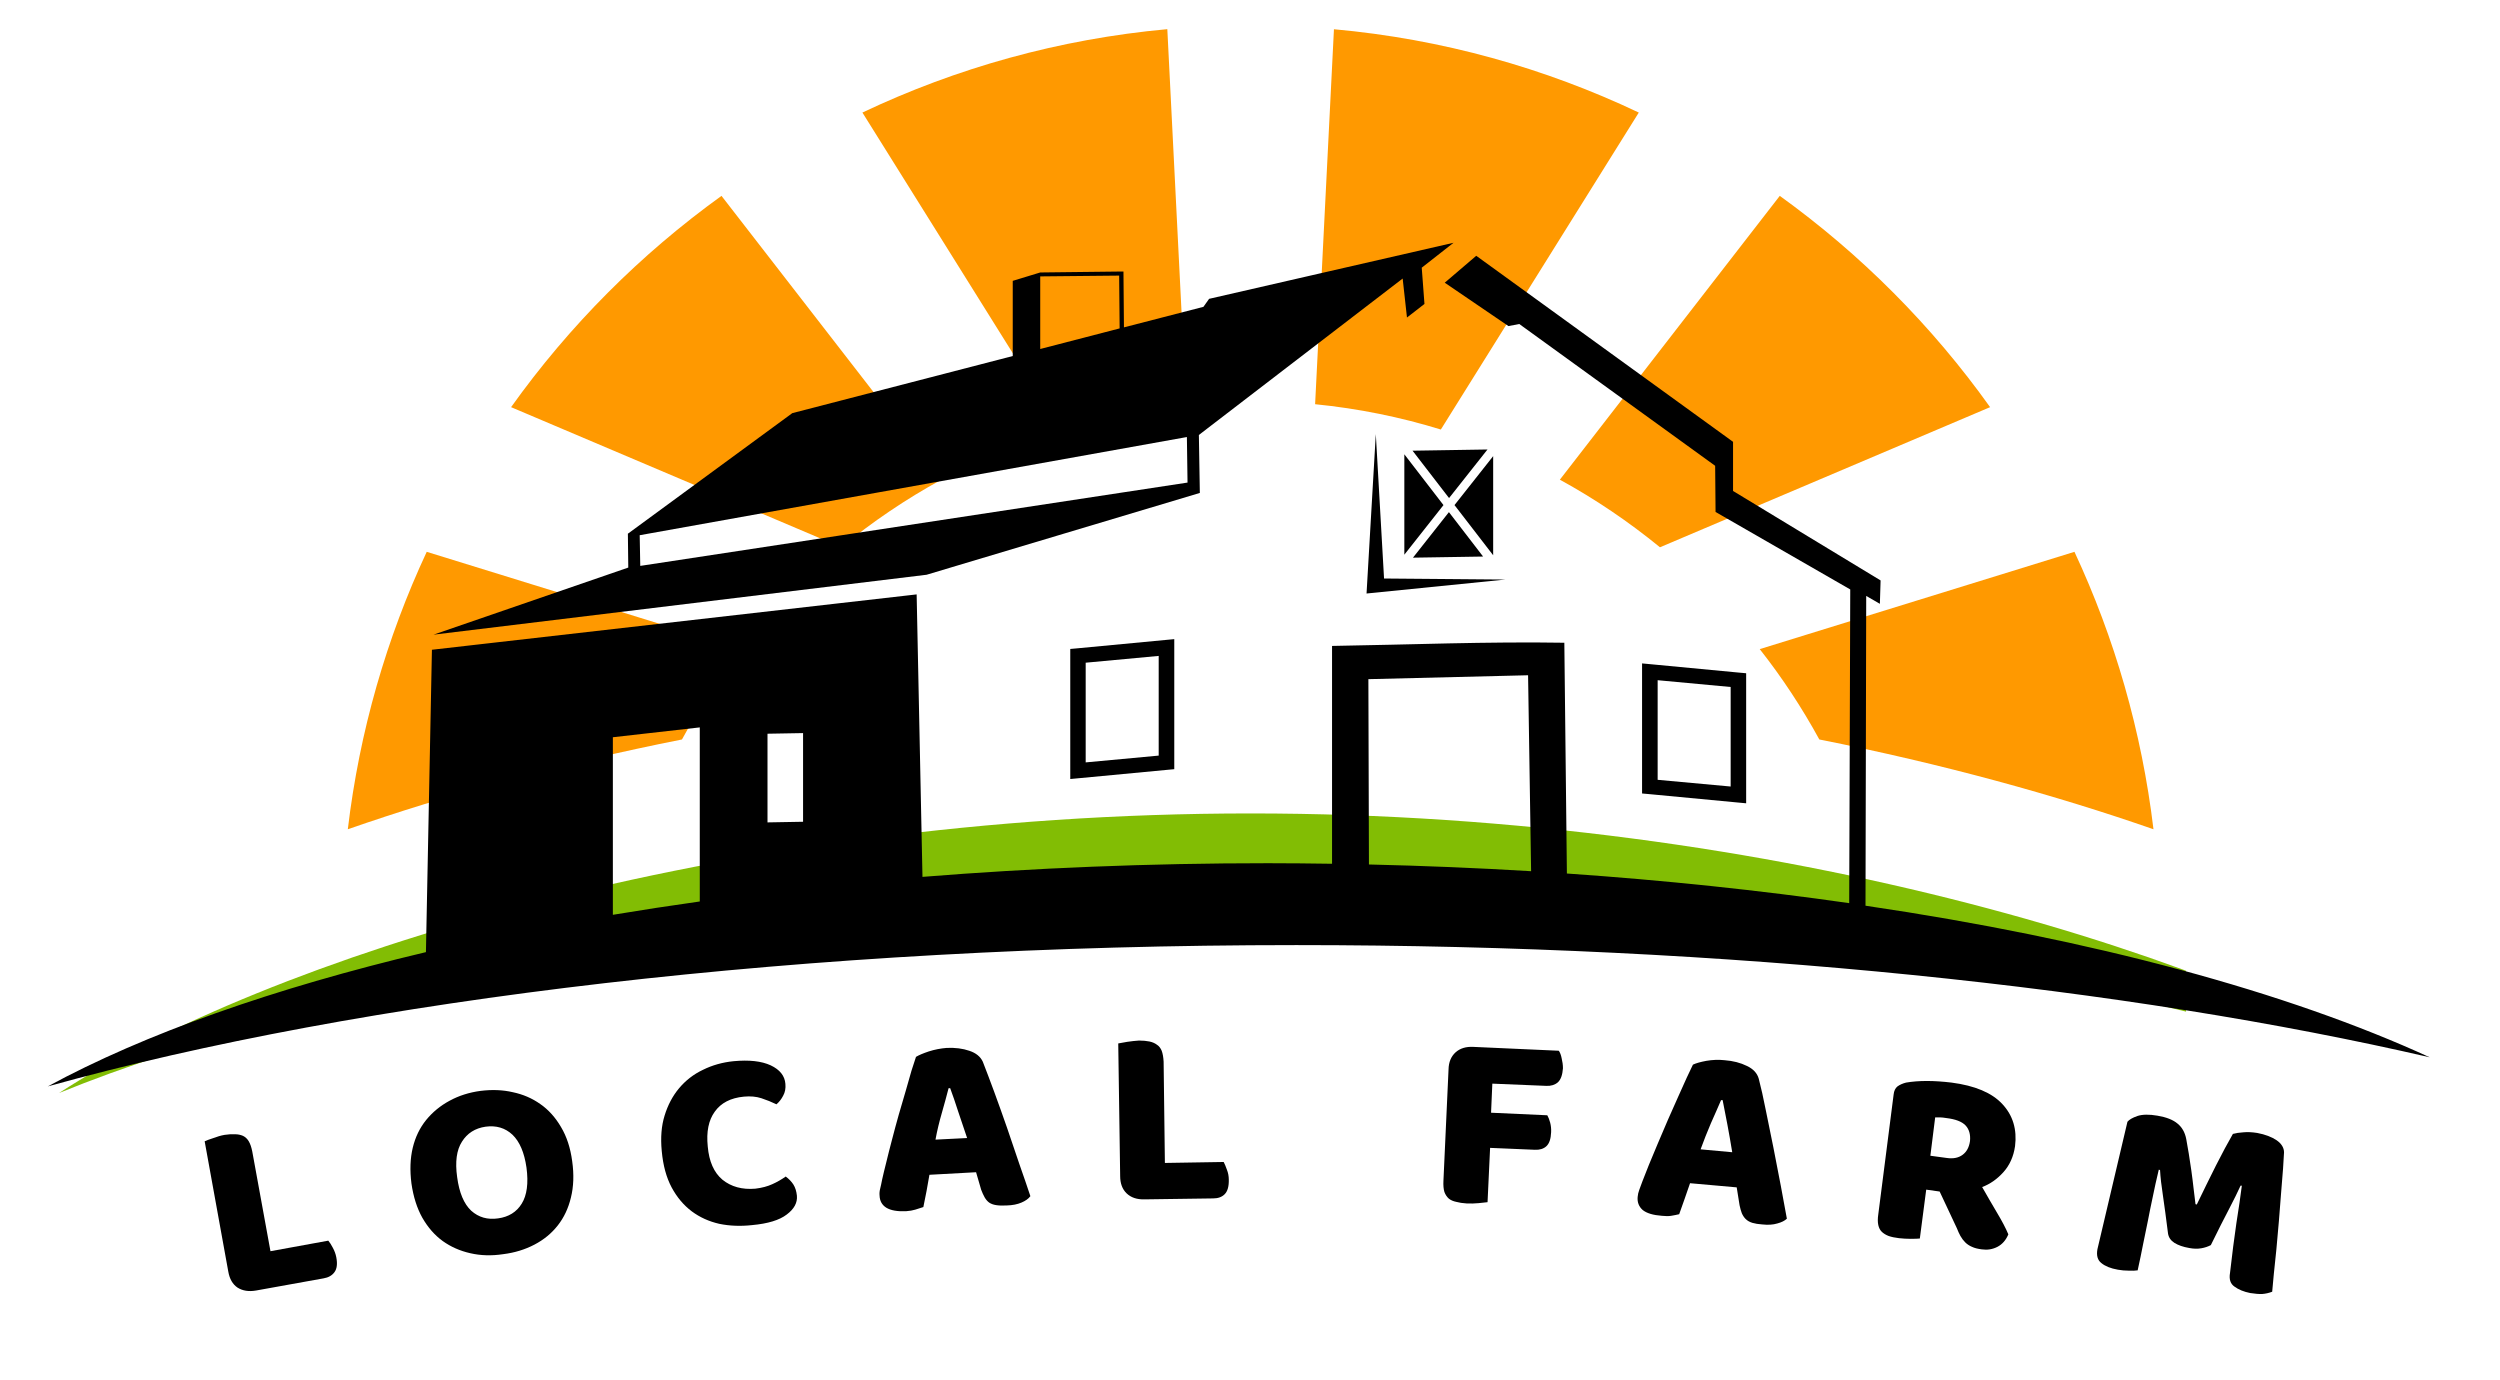 <svg xmlns="http://www.w3.org/2000/svg" xmlns:xlink="http://www.w3.org/1999/xlink" width="163" zoomAndPan="magnify" viewBox="0 0 122.25 67.5" height="90" preserveAspectRatio="xMidYMid meet" version="1.2"><defs><clipPath id="b15fcc0bae"><path d="M 17 1.43 L 106 1.43 L 106 41 L 17 41 Z M 17 1.43 "/></clipPath><clipPath id="8e739f06a3"><path d="M 2.855 39 L 106.898 39 L 106.898 53.453 L 2.855 53.453 Z M 2.855 39 "/></clipPath><clipPath id="edab08ee77"><path d="M 21 11.871 L 72 11.871 L 72 32 L 21 32 Z M 21 11.871 "/></clipPath><clipPath id="4ed5b6f894"><path d="M 2.273 12 L 118.875 12 L 118.875 53.133 L 2.273 53.133 Z M 2.273 12 "/></clipPath></defs><g id="5131369c9d"><g clip-rule="nonzero" clip-path="url(#b15fcc0bae)"><path style=" stroke:none;fill-rule:evenodd;fill:#ff9900;fill-opacity:1;" d="M 86.051 31.742 L 101.441 26.984 C 103.402 31.191 104.73 35.754 105.305 40.551 C 100.508 38.879 95 37.359 88.965 36.16 C 88.113 34.602 87.141 33.125 86.051 31.742 Z M 17.008 40.551 C 17.578 35.754 18.906 31.191 20.867 26.984 L 36.258 31.742 C 35.172 33.125 34.195 34.602 33.348 36.16 C 27.309 37.359 21.805 38.879 17.008 40.551 Z M 24.992 19.91 C 27.836 15.926 31.316 12.434 35.281 9.578 L 46.035 23.457 C 44.297 24.406 42.66 25.516 41.141 26.762 Z M 42.172 5.504 C 46.766 3.324 51.789 1.91 57.082 1.426 L 58.004 19.762 C 55.887 19.973 53.828 20.395 51.855 21 Z M 65.23 1.43 C 70.523 1.91 75.547 3.324 80.137 5.504 L 70.457 21.004 C 68.48 20.395 66.426 19.977 64.309 19.766 Z M 87.031 9.578 C 90.996 12.434 94.477 15.93 97.316 19.91 L 81.172 26.762 C 79.648 25.516 78.012 24.406 76.277 23.457 Z M 87.031 9.578 "/></g><g clip-rule="nonzero" clip-path="url(#8e739f06a3)"><path style=" stroke:none;fill-rule:evenodd;fill:#82bd04;fill-opacity:1;" d="M 2.887 53.449 C 12.906 46.938 35.227 39.777 61.156 39.777 C 87.082 39.777 109.406 46.938 119.426 53.449 C 106.738 48.277 85.375 44.363 61.156 44.363 C 36.938 44.363 15.574 48.277 2.887 53.449 Z M 2.887 53.449 "/></g><path style=" stroke:none;fill-rule:evenodd;fill:#000000;fill-opacity:1;" d="M 70.852 25.043 L 69.094 27.27 L 72.523 27.215 Z M 70.852 25.043 "/><g clip-rule="nonzero" clip-path="url(#edab08ee77)"><path style=" stroke:none;fill-rule:evenodd;fill:#000000;fill-opacity:1;" d="M 45.312 28.105 L 58.672 24.105 L 58.625 21.27 L 68.59 13.621 L 68.801 15.527 L 69.656 14.863 L 69.523 13.09 L 71.078 11.871 L 59.125 14.613 L 58.848 15.004 L 54.961 16.008 L 54.938 13.375 L 54.938 13.277 L 54.836 13.277 L 50.867 13.324 L 49.523 13.734 L 49.523 17.41 L 38.742 20.203 L 30.703 26.098 L 30.723 27.754 L 21.199 31.035 Z M 50.867 13.516 L 54.727 13.477 L 54.75 16.059 L 50.867 17.066 Z M 58.039 21.371 L 58.07 23.598 L 31.309 27.672 L 31.281 26.172 Z M 58.039 21.371 "/></g><path style=" stroke:none;fill-rule:evenodd;fill:#000000;fill-opacity:1;" d="M 68.672 27.125 L 70.586 24.699 L 68.672 22.215 Z M 68.672 27.125 "/><path style=" stroke:none;fill-rule:evenodd;fill:#000000;fill-opacity:1;" d="M 73.016 27.152 L 73.016 22.305 L 71.125 24.699 Z M 73.016 27.152 "/><path style=" stroke:none;fill-rule:evenodd;fill:#000000;fill-opacity:1;" d="M 70.859 24.355 L 72.738 21.98 L 69.074 22.039 Z M 70.859 24.355 "/><g clip-rule="nonzero" clip-path="url(#4ed5b6f894)"><path style=" stroke:none;fill-rule:evenodd;fill:#000000;fill-opacity:1;" d="M 91.223 44.289 L 91.258 29.141 L 91.926 29.527 L 91.961 28.383 L 84.746 24.008 L 84.746 21.605 L 72.188 12.508 L 70.648 13.824 L 73.762 15.945 L 74.293 15.844 L 83.871 22.777 L 83.891 25.035 L 90.477 28.824 L 90.426 44.164 C 86.039 43.535 81.426 43.047 76.621 42.715 L 76.496 31.43 C 72.758 31.367 68.895 31.527 65.137 31.586 L 65.137 42.238 C 64.094 42.223 63.051 42.211 62.004 42.211 C 56.176 42.211 50.523 42.445 45.109 42.879 L 44.824 29.066 L 21.121 31.773 L 20.828 46.559 C 13.371 48.328 7.062 50.559 2.336 53.125 C 17.645 48.871 39.336 46.215 63.391 46.215 C 84.633 46.215 104.031 48.285 118.816 51.703 C 111.867 48.512 102.352 45.93 91.223 44.289 Z M 66.914 33.211 L 74.723 33.02 L 74.871 42.602 C 72.277 42.445 69.633 42.336 66.941 42.273 Z M 37.531 35.879 L 39.27 35.848 L 39.27 40.184 L 37.531 40.215 Z M 29.969 36.051 L 34.219 35.57 L 34.219 44.082 C 32.773 44.285 31.355 44.504 29.969 44.734 Z M 29.969 36.051 "/></g><path style=" stroke:none;fill-rule:evenodd;fill:#000000;fill-opacity:1;" d="M 52.336 31.734 L 52.336 38.094 L 52.75 38.055 L 57.078 37.645 L 57.422 37.613 L 57.422 31.254 L 57.004 31.293 L 52.68 31.703 Z M 53.09 32.406 L 56.66 32.074 L 56.66 36.949 L 53.09 37.281 Z M 53.09 32.406 "/><path style=" stroke:none;fill-rule:evenodd;fill:#000000;fill-opacity:1;" d="M 85.387 39.281 L 85.387 32.922 L 85.043 32.891 L 80.715 32.48 L 80.297 32.441 L 80.297 38.801 L 80.641 38.832 L 84.969 39.242 Z M 84.629 38.461 L 81.059 38.133 L 81.059 33.262 L 84.629 33.594 Z M 84.629 38.461 "/><path style=" stroke:none;fill-rule:evenodd;fill:#000000;fill-opacity:1;" d="M 67.277 21.227 L 66.824 29.023 L 73.609 28.34 L 67.68 28.289 Z M 67.277 21.227 "/><g style="fill:#000000;fill-opacity:1;"><g transform="translate(10.57, 63.434)"><path style="stroke:none" d="M 1.953 -0.328 C 1.598 -0.266 1.297 -0.312 1.047 -0.469 C 0.805 -0.633 0.656 -0.895 0.594 -1.25 L -0.562 -7.625 C -0.477 -7.664 -0.336 -7.719 -0.141 -7.781 C 0.047 -7.852 0.227 -7.906 0.406 -7.938 C 0.602 -7.969 0.773 -7.977 0.922 -7.969 C 1.066 -7.969 1.195 -7.941 1.312 -7.891 C 1.426 -7.836 1.52 -7.75 1.594 -7.625 C 1.664 -7.508 1.723 -7.344 1.766 -7.125 L 2.656 -2.25 L 5.484 -2.766 C 5.555 -2.68 5.629 -2.566 5.703 -2.422 C 5.785 -2.273 5.844 -2.117 5.875 -1.953 C 5.938 -1.629 5.906 -1.383 5.781 -1.219 C 5.664 -1.062 5.488 -0.961 5.25 -0.922 Z M 1.953 -0.328 "/></g></g><g style="fill:#000000;fill-opacity:1;"><g transform="translate(20.214, 61.72)"><path style="stroke:none" d="M -0.094 -3.844 C -0.176 -4.488 -0.156 -5.07 -0.031 -5.594 C 0.094 -6.113 0.312 -6.566 0.625 -6.953 C 0.938 -7.336 1.316 -7.648 1.766 -7.891 C 2.223 -8.141 2.727 -8.301 3.281 -8.375 C 3.844 -8.445 4.367 -8.426 4.859 -8.312 C 5.359 -8.207 5.805 -8.016 6.203 -7.734 C 6.609 -7.453 6.945 -7.078 7.219 -6.609 C 7.5 -6.141 7.68 -5.582 7.766 -4.938 C 7.859 -4.281 7.836 -3.688 7.703 -3.156 C 7.578 -2.633 7.363 -2.18 7.062 -1.797 C 6.758 -1.41 6.379 -1.098 5.922 -0.859 C 5.461 -0.617 4.953 -0.461 4.391 -0.391 C 3.828 -0.305 3.289 -0.32 2.781 -0.438 C 2.281 -0.551 1.832 -0.75 1.438 -1.031 C 1.039 -1.32 0.707 -1.703 0.438 -2.172 C 0.176 -2.641 0 -3.195 -0.094 -3.844 Z M 2.141 -4.156 C 2.242 -3.395 2.473 -2.848 2.828 -2.516 C 3.191 -2.191 3.629 -2.066 4.141 -2.141 C 4.66 -2.211 5.047 -2.453 5.297 -2.859 C 5.555 -3.273 5.633 -3.863 5.531 -4.625 C 5.426 -5.363 5.195 -5.898 4.844 -6.234 C 4.488 -6.566 4.051 -6.695 3.531 -6.625 C 3.02 -6.551 2.633 -6.305 2.375 -5.891 C 2.113 -5.484 2.035 -4.906 2.141 -4.156 Z M 2.141 -4.156 "/></g></g><g style="fill:#000000;fill-opacity:1;"><g transform="translate(32.281, 60.126)"><path style="stroke:none" d="M 4.094 -6.5 C 3.445 -6.438 2.973 -6.191 2.672 -5.766 C 2.367 -5.348 2.254 -4.781 2.328 -4.062 C 2.391 -3.332 2.629 -2.789 3.047 -2.438 C 3.473 -2.094 4.008 -1.945 4.656 -2 C 4.977 -2.039 5.254 -2.113 5.484 -2.219 C 5.711 -2.32 5.93 -2.445 6.141 -2.594 C 6.297 -2.477 6.422 -2.348 6.516 -2.203 C 6.609 -2.055 6.664 -1.875 6.688 -1.656 C 6.719 -1.312 6.551 -1.004 6.188 -0.734 C 5.832 -0.461 5.27 -0.289 4.5 -0.219 C 3.938 -0.156 3.398 -0.176 2.891 -0.281 C 2.391 -0.395 1.941 -0.598 1.547 -0.891 C 1.148 -1.191 0.82 -1.582 0.562 -2.062 C 0.301 -2.551 0.141 -3.145 0.078 -3.844 C 0.016 -4.5 0.062 -5.078 0.219 -5.578 C 0.375 -6.086 0.609 -6.531 0.922 -6.906 C 1.242 -7.289 1.633 -7.594 2.094 -7.812 C 2.551 -8.039 3.051 -8.18 3.594 -8.234 C 4.352 -8.305 4.957 -8.238 5.406 -8.031 C 5.852 -7.82 6.094 -7.52 6.125 -7.125 C 6.145 -6.906 6.109 -6.711 6.016 -6.547 C 5.93 -6.379 5.82 -6.238 5.688 -6.125 C 5.457 -6.238 5.211 -6.336 4.953 -6.422 C 4.703 -6.504 4.414 -6.531 4.094 -6.5 Z M 4.094 -6.5 "/></g></g><g style="fill:#000000;fill-opacity:1;"><g transform="translate(42.761, 59.181)"><path style="stroke:none" d="M 2.031 -7.5 C 2.164 -7.582 2.375 -7.672 2.656 -7.766 C 2.945 -7.859 3.238 -7.914 3.531 -7.938 C 3.945 -7.957 4.316 -7.91 4.641 -7.797 C 4.961 -7.691 5.18 -7.516 5.297 -7.266 C 5.461 -6.848 5.648 -6.352 5.859 -5.781 C 6.066 -5.219 6.273 -4.633 6.484 -4.031 C 6.691 -3.426 6.895 -2.828 7.094 -2.234 C 7.301 -1.648 7.477 -1.133 7.625 -0.688 C 7.531 -0.562 7.383 -0.457 7.188 -0.375 C 6.988 -0.289 6.75 -0.242 6.469 -0.234 C 6.27 -0.223 6.098 -0.227 5.953 -0.25 C 5.816 -0.27 5.703 -0.312 5.609 -0.375 C 5.523 -0.438 5.453 -0.52 5.391 -0.625 C 5.328 -0.738 5.27 -0.863 5.219 -1 L 4.969 -1.859 L 2.688 -1.734 C 2.645 -1.473 2.598 -1.207 2.547 -0.938 C 2.492 -0.676 2.441 -0.414 2.391 -0.156 C 2.266 -0.113 2.133 -0.07 2 -0.031 C 1.875 0.008 1.723 0.035 1.547 0.047 C 1.117 0.066 0.797 0.008 0.578 -0.125 C 0.367 -0.258 0.258 -0.457 0.25 -0.719 C 0.238 -0.832 0.25 -0.945 0.281 -1.062 C 0.312 -1.188 0.344 -1.332 0.375 -1.5 C 0.426 -1.727 0.492 -2.008 0.578 -2.344 C 0.66 -2.688 0.754 -3.055 0.859 -3.453 C 0.961 -3.848 1.07 -4.254 1.188 -4.672 C 1.312 -5.086 1.426 -5.477 1.531 -5.844 C 1.633 -6.207 1.727 -6.535 1.812 -6.828 C 1.906 -7.117 1.977 -7.344 2.031 -7.5 Z M 3.625 -5.969 C 3.531 -5.602 3.422 -5.203 3.297 -4.766 C 3.172 -4.336 3.066 -3.898 2.984 -3.453 L 4.531 -3.531 C 4.383 -3.977 4.238 -4.41 4.094 -4.828 C 3.957 -5.254 3.828 -5.633 3.703 -5.969 Z M 3.625 -5.969 "/></g></g><g style="fill:#000000;fill-opacity:1;"><g transform="translate(53.979, 58.649)"><path style="stroke:none" d="M 1.984 0 C 1.617 0.008 1.328 -0.086 1.109 -0.297 C 0.898 -0.504 0.797 -0.785 0.797 -1.141 L 0.703 -7.625 C 0.797 -7.645 0.941 -7.672 1.141 -7.703 C 1.348 -7.734 1.539 -7.754 1.719 -7.766 C 1.914 -7.766 2.086 -7.75 2.234 -7.719 C 2.379 -7.688 2.5 -7.633 2.594 -7.562 C 2.695 -7.5 2.773 -7.398 2.828 -7.266 C 2.879 -7.129 2.91 -6.953 2.922 -6.734 L 2.984 -1.781 L 5.859 -1.828 C 5.91 -1.734 5.961 -1.609 6.016 -1.453 C 6.078 -1.297 6.109 -1.133 6.109 -0.969 C 6.117 -0.633 6.051 -0.395 5.906 -0.25 C 5.77 -0.113 5.582 -0.047 5.344 -0.047 Z M 1.984 0 "/></g></g><g style="fill:#000000;fill-opacity:1;"><g transform="translate(63.815, 58.584)"><path style="stroke:none" d=""/></g></g><g style="fill:#000000;fill-opacity:1;"><g transform="translate(69.725, 58.693)"><path style="stroke:none" d="M 6.5 -7.312 C 6.562 -7.227 6.609 -7.102 6.641 -6.938 C 6.68 -6.781 6.703 -6.617 6.703 -6.453 C 6.68 -6.129 6.598 -5.898 6.453 -5.766 C 6.305 -5.641 6.117 -5.582 5.891 -5.594 L 3.25 -5.703 L 3.188 -4.281 L 5.938 -4.156 C 5.988 -4.07 6.035 -3.953 6.078 -3.797 C 6.117 -3.648 6.133 -3.492 6.125 -3.328 C 6.113 -3.004 6.035 -2.773 5.891 -2.641 C 5.754 -2.516 5.566 -2.457 5.328 -2.469 L 3.141 -2.562 L 3.016 0.094 C 2.922 0.102 2.773 0.117 2.578 0.141 C 2.379 0.16 2.188 0.164 2 0.156 C 1.801 0.145 1.629 0.117 1.484 0.078 C 1.336 0.047 1.219 -0.004 1.125 -0.078 C 1.031 -0.16 0.957 -0.27 0.906 -0.406 C 0.863 -0.551 0.848 -0.734 0.859 -0.953 L 1.109 -6.406 C 1.117 -6.758 1.234 -7.035 1.453 -7.234 C 1.672 -7.43 1.961 -7.52 2.328 -7.5 Z M 6.5 -7.312 "/></g></g><g style="fill:#000000;fill-opacity:1;"><g transform="translate(79.737, 59.203)"><path style="stroke:none" d="M 3.047 -7.141 C 3.191 -7.211 3.41 -7.273 3.703 -7.328 C 4.004 -7.379 4.301 -7.391 4.594 -7.359 C 5.008 -7.328 5.375 -7.234 5.688 -7.078 C 6 -6.93 6.191 -6.723 6.266 -6.453 C 6.379 -6.023 6.492 -5.516 6.609 -4.922 C 6.734 -4.328 6.859 -3.711 6.984 -3.078 C 7.109 -2.453 7.227 -1.832 7.344 -1.219 C 7.457 -0.613 7.555 -0.078 7.641 0.391 C 7.535 0.492 7.379 0.57 7.172 0.625 C 6.961 0.688 6.719 0.703 6.438 0.672 C 6.25 0.66 6.086 0.633 5.953 0.594 C 5.816 0.551 5.707 0.488 5.625 0.406 C 5.551 0.332 5.488 0.238 5.438 0.125 C 5.395 0.008 5.359 -0.117 5.328 -0.266 L 5.188 -1.141 L 2.906 -1.344 C 2.82 -1.094 2.734 -0.836 2.641 -0.578 C 2.547 -0.316 2.457 -0.066 2.375 0.172 C 2.25 0.203 2.117 0.227 1.984 0.25 C 1.859 0.27 1.707 0.27 1.531 0.25 C 1.102 0.219 0.789 0.125 0.594 -0.031 C 0.406 -0.195 0.32 -0.41 0.344 -0.672 C 0.352 -0.785 0.379 -0.898 0.422 -1.016 C 0.473 -1.141 0.523 -1.281 0.578 -1.438 C 0.66 -1.656 0.766 -1.922 0.891 -2.234 C 1.023 -2.555 1.172 -2.906 1.328 -3.281 C 1.492 -3.664 1.66 -4.055 1.828 -4.453 C 2.004 -4.848 2.172 -5.223 2.328 -5.578 C 2.484 -5.93 2.625 -6.242 2.75 -6.516 C 2.875 -6.785 2.973 -6.992 3.047 -7.141 Z M 4.422 -5.406 C 4.273 -5.062 4.109 -4.68 3.922 -4.266 C 3.742 -3.848 3.578 -3.426 3.422 -3 L 4.969 -2.859 C 4.895 -3.316 4.816 -3.766 4.734 -4.203 C 4.648 -4.648 4.57 -5.051 4.5 -5.406 Z M 4.422 -5.406 "/></g></g><g style="fill:#000000;fill-opacity:1;"><g transform="translate(90.911, 60.235)"><path style="stroke:none" d="M 3.281 -2.062 L 2.969 0.328 C 2.883 0.336 2.738 0.344 2.531 0.344 C 2.332 0.344 2.141 0.332 1.953 0.312 C 1.754 0.289 1.582 0.254 1.438 0.203 C 1.301 0.148 1.191 0.082 1.109 0 C 1.023 -0.082 0.969 -0.191 0.938 -0.328 C 0.906 -0.473 0.906 -0.648 0.938 -0.859 L 1.688 -6.719 C 1.707 -6.895 1.77 -7.023 1.875 -7.109 C 1.988 -7.191 2.129 -7.254 2.297 -7.297 C 2.598 -7.348 2.938 -7.375 3.312 -7.375 C 3.688 -7.375 4.086 -7.348 4.516 -7.297 C 5.66 -7.148 6.488 -6.801 7 -6.25 C 7.52 -5.695 7.727 -5.008 7.625 -4.188 C 7.551 -3.676 7.359 -3.25 7.047 -2.906 C 6.742 -2.57 6.398 -2.332 6.016 -2.188 C 6.266 -1.75 6.508 -1.328 6.75 -0.922 C 6.988 -0.523 7.172 -0.176 7.297 0.125 C 7.18 0.406 7.004 0.609 6.766 0.734 C 6.523 0.859 6.27 0.898 6 0.859 C 5.812 0.836 5.648 0.797 5.516 0.734 C 5.391 0.68 5.281 0.609 5.188 0.516 C 5.102 0.43 5.023 0.328 4.953 0.203 C 4.891 0.086 4.832 -0.035 4.781 -0.172 L 3.938 -1.969 Z M 4.297 -3.609 C 4.609 -3.566 4.863 -3.617 5.062 -3.766 C 5.258 -3.91 5.379 -4.133 5.422 -4.438 C 5.453 -4.758 5.379 -5.016 5.203 -5.203 C 5.023 -5.391 4.711 -5.508 4.266 -5.562 C 4.141 -5.582 4.039 -5.594 3.969 -5.594 C 3.895 -5.594 3.812 -5.594 3.719 -5.594 L 3.484 -3.719 Z M 4.297 -3.609 "/></g></g><g style="fill:#000000;fill-opacity:1;"><g transform="translate(101.798, 61.682)"><path style="stroke:none" d="M 6.312 -0.797 C 6.176 -0.723 6.02 -0.672 5.844 -0.641 C 5.664 -0.609 5.469 -0.613 5.25 -0.656 C 4.957 -0.707 4.719 -0.789 4.531 -0.906 C 4.352 -1.02 4.25 -1.172 4.219 -1.359 C 4.125 -2.117 4.039 -2.738 3.969 -3.219 C 3.895 -3.695 3.848 -4.113 3.828 -4.469 L 3.766 -4.484 C 3.648 -3.992 3.551 -3.547 3.469 -3.141 C 3.383 -2.742 3.305 -2.359 3.234 -1.984 C 3.16 -1.609 3.082 -1.227 3 -0.844 C 2.926 -0.457 2.836 -0.031 2.734 0.438 C 2.617 0.457 2.473 0.461 2.297 0.453 C 2.117 0.453 1.941 0.438 1.766 0.406 C 1.41 0.344 1.141 0.234 0.953 0.078 C 0.773 -0.066 0.711 -0.289 0.766 -0.594 L 2.234 -6.828 C 2.316 -6.93 2.477 -7.023 2.719 -7.109 C 2.969 -7.191 3.297 -7.195 3.703 -7.125 C 4.141 -7.051 4.469 -6.922 4.688 -6.734 C 4.906 -6.555 5.047 -6.305 5.109 -5.984 C 5.148 -5.773 5.191 -5.535 5.234 -5.266 C 5.273 -5.004 5.316 -4.727 5.359 -4.438 C 5.398 -4.145 5.438 -3.852 5.469 -3.562 C 5.5 -3.281 5.531 -3.023 5.562 -2.797 L 5.625 -2.781 C 5.945 -3.445 6.258 -4.082 6.562 -4.688 C 6.875 -5.301 7.148 -5.816 7.391 -6.234 C 7.535 -6.273 7.707 -6.301 7.906 -6.312 C 8.102 -6.332 8.328 -6.32 8.578 -6.281 C 8.973 -6.207 9.289 -6.086 9.531 -5.922 C 9.77 -5.754 9.891 -5.555 9.891 -5.328 C 9.879 -5.16 9.863 -4.898 9.844 -4.547 C 9.82 -4.203 9.789 -3.812 9.75 -3.375 C 9.719 -2.938 9.68 -2.473 9.641 -1.984 C 9.598 -1.492 9.555 -1.023 9.516 -0.578 C 9.473 -0.141 9.43 0.258 9.391 0.625 C 9.359 1 9.332 1.285 9.312 1.484 C 9.145 1.547 8.984 1.582 8.828 1.594 C 8.68 1.602 8.484 1.586 8.234 1.547 C 7.922 1.484 7.664 1.379 7.469 1.234 C 7.27 1.098 7.195 0.875 7.25 0.562 C 7.352 -0.344 7.457 -1.156 7.562 -1.875 C 7.676 -2.594 7.766 -3.203 7.828 -3.703 L 7.766 -3.703 C 7.629 -3.398 7.441 -3.02 7.203 -2.562 C 6.961 -2.102 6.664 -1.516 6.312 -0.797 Z M 6.312 -0.797 "/></g></g></g></svg>